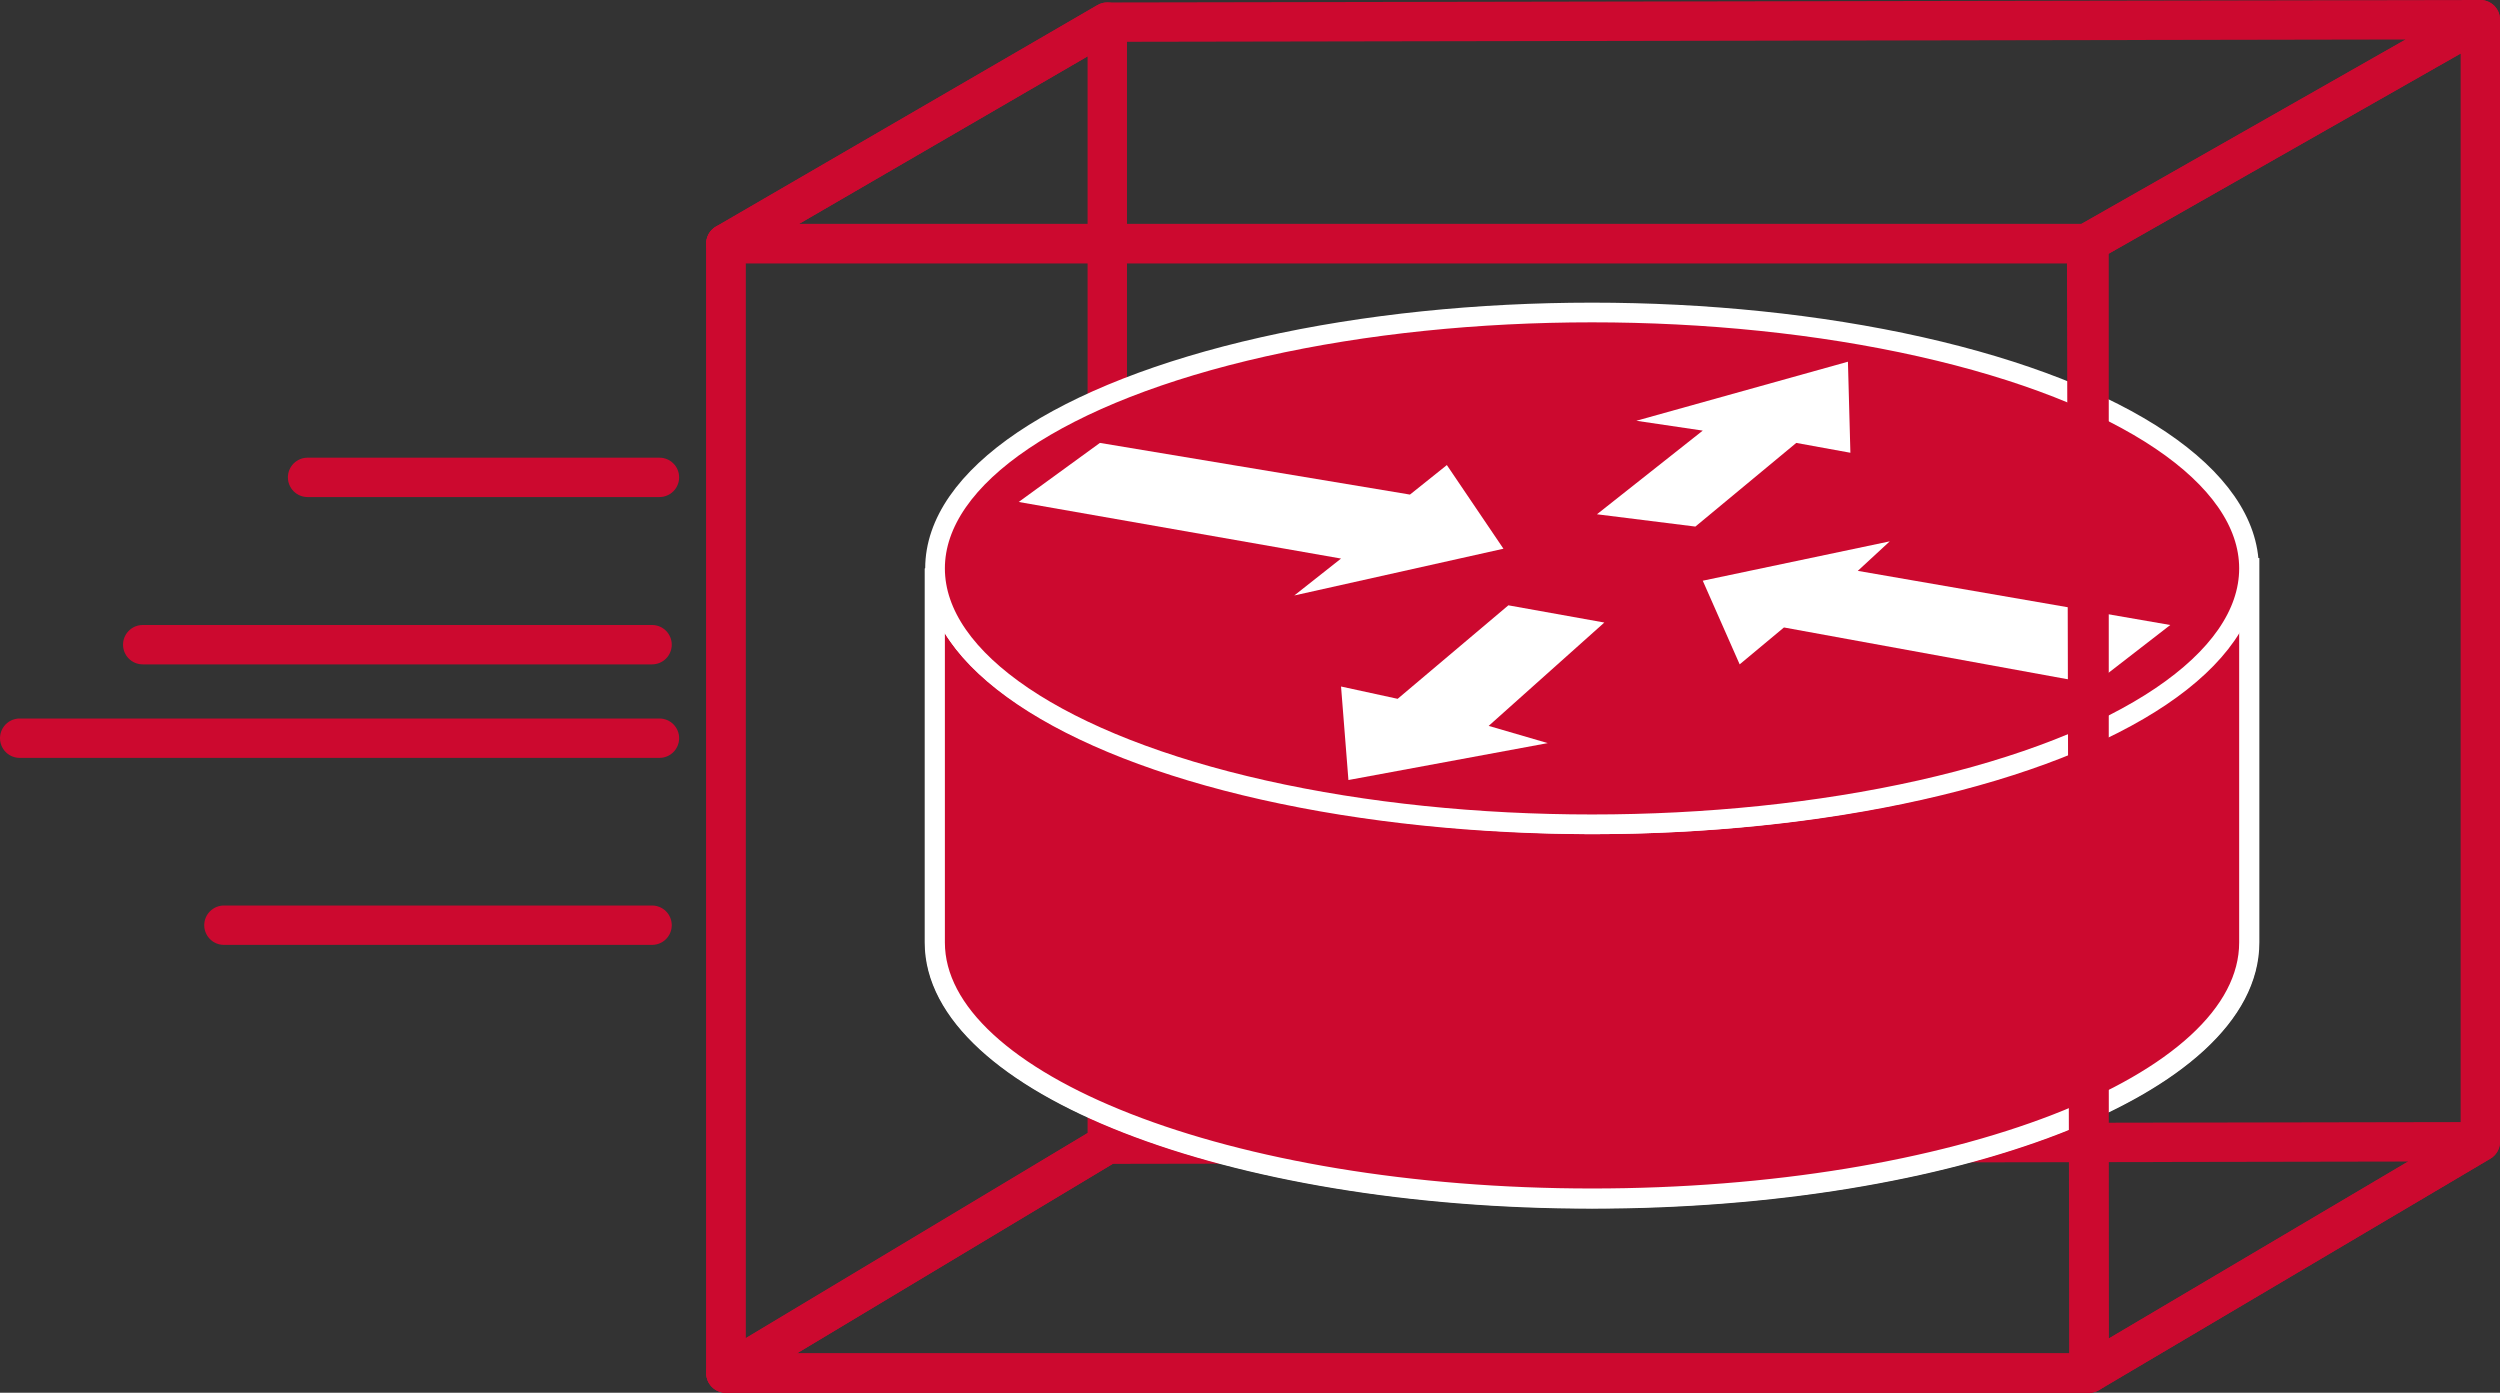 <?xml version="1.0" encoding="utf-8"?>
<!-- Generator: Adobe Illustrator 20.1.0, SVG Export Plug-In . SVG Version: 6.00 Build 0)  -->
<svg version="1.1" id="Layer_1" xmlns="http://www.w3.org/2000/svg" xmlns:xlink="http://www.w3.org/1999/xlink" x="0px" y="0px"
	 viewBox="0 0 101.6 56.6" style="enable-background:new 0 0 101.6 56.6;" xml:space="preserve">
<rect x="0" y="0" width="101.6" height="56.6" fill="#333333" stroke="none"/>
<style type="text/css">
	.st0{fill:none;stroke:#CC092F;stroke-width:1.6;stroke-linecap:round;stroke-linejoin:round;}
	.st1{stroke:#FFFFFF;stroke-width:0.84;}
	.st2{fill:#CC092F;stroke:#FFFFFF;stroke-width:0.8;}
	.st3{fill:#FFFFFF;}
</style>
<g>
	<polygon class="st0" points="84.9,55.8 29.5,55.8 45,46.5 100.8,46.4 	"/>
	<g>
		<polygon class="st0" points="45,46.5 29.5,55.8 29.5,9.9 45,0.9 		"/>
	</g>
	<g>
		<g>
			<g>
				<g>
					<path class="st1" d="M91.3,23.1c0,5.7-11.9,10.4-26.7,10.4C49.9,33.4,38,28.8,38,23.1v15.2c0,5.7,11.9,10.4,26.7,10.4
						c14.7,0,26.7-4.6,26.7-10.4V23.1z"/>
					<path class="st2" d="M91.3,23.1c0,5.7-11.9,10.4-26.7,10.4C49.9,33.4,38,28.8,38,23.1v15.2c0,5.7,11.9,10.4,26.7,10.4
						c14.7,0,26.7-4.6,26.7-10.4V23.1z"/>
				</g>
				<ellipse class="st2" cx="64.7" cy="23.1" rx="26.7" ry="10.4"/>
			</g>
		</g>
		<g>
			<polygon class="st3" points="58.8,18.9 61.1,22.3 52.6,24.2 54.5,22.7 41.4,20.4 44.7,18 57.3,20.1 			"/>
		</g>
		<g>
			<polygon class="st3" points="70.7,27 69.2,23.6 76.8,22 75.5,23.2 88.2,25.4 85.1,27.8 72.5,25.5 			"/>
		</g>
		<g>
			<polygon class="st3" points="66.5,17.1 75.1,14.7 75.2,18.4 73,18 68.9,21.4 64.9,20.9 69.2,17.5 			"/>
		</g>
		<g>
			<polygon class="st3" points="62.9,30.2 54.8,31.7 54.5,27.9 56.8,28.4 61.3,24.6 65.2,25.3 60.5,29.5 			"/>
		</g>
	</g>
	<g>
		<rect x="29.5" y="9.9" class="st0" width="55.4" height="45.9"/>
		<g>
			<polygon class="st0" points="100.8,46.4 84.9,55.8 84.8,9.9 100.8,0.8 			"/>
			<polygon class="st0" points="84.8,9.9 29.5,9.9 45,0.9 100.8,0.8 			"/>
		</g>
	</g>
	<line class="st0" x1="0.8" y1="30" x2="26.8" y2="30"/>
	<line class="st0" x1="9.1" y1="37.6" x2="26.5" y2="37.6"/>
	<line class="st0" x1="26.8" y1="19.4" x2="12.5" y2="19.4"/>
	<line class="st0" x1="5.8" y1="26.2" x2="26.5" y2="26.2"/>
</g>
</svg>
